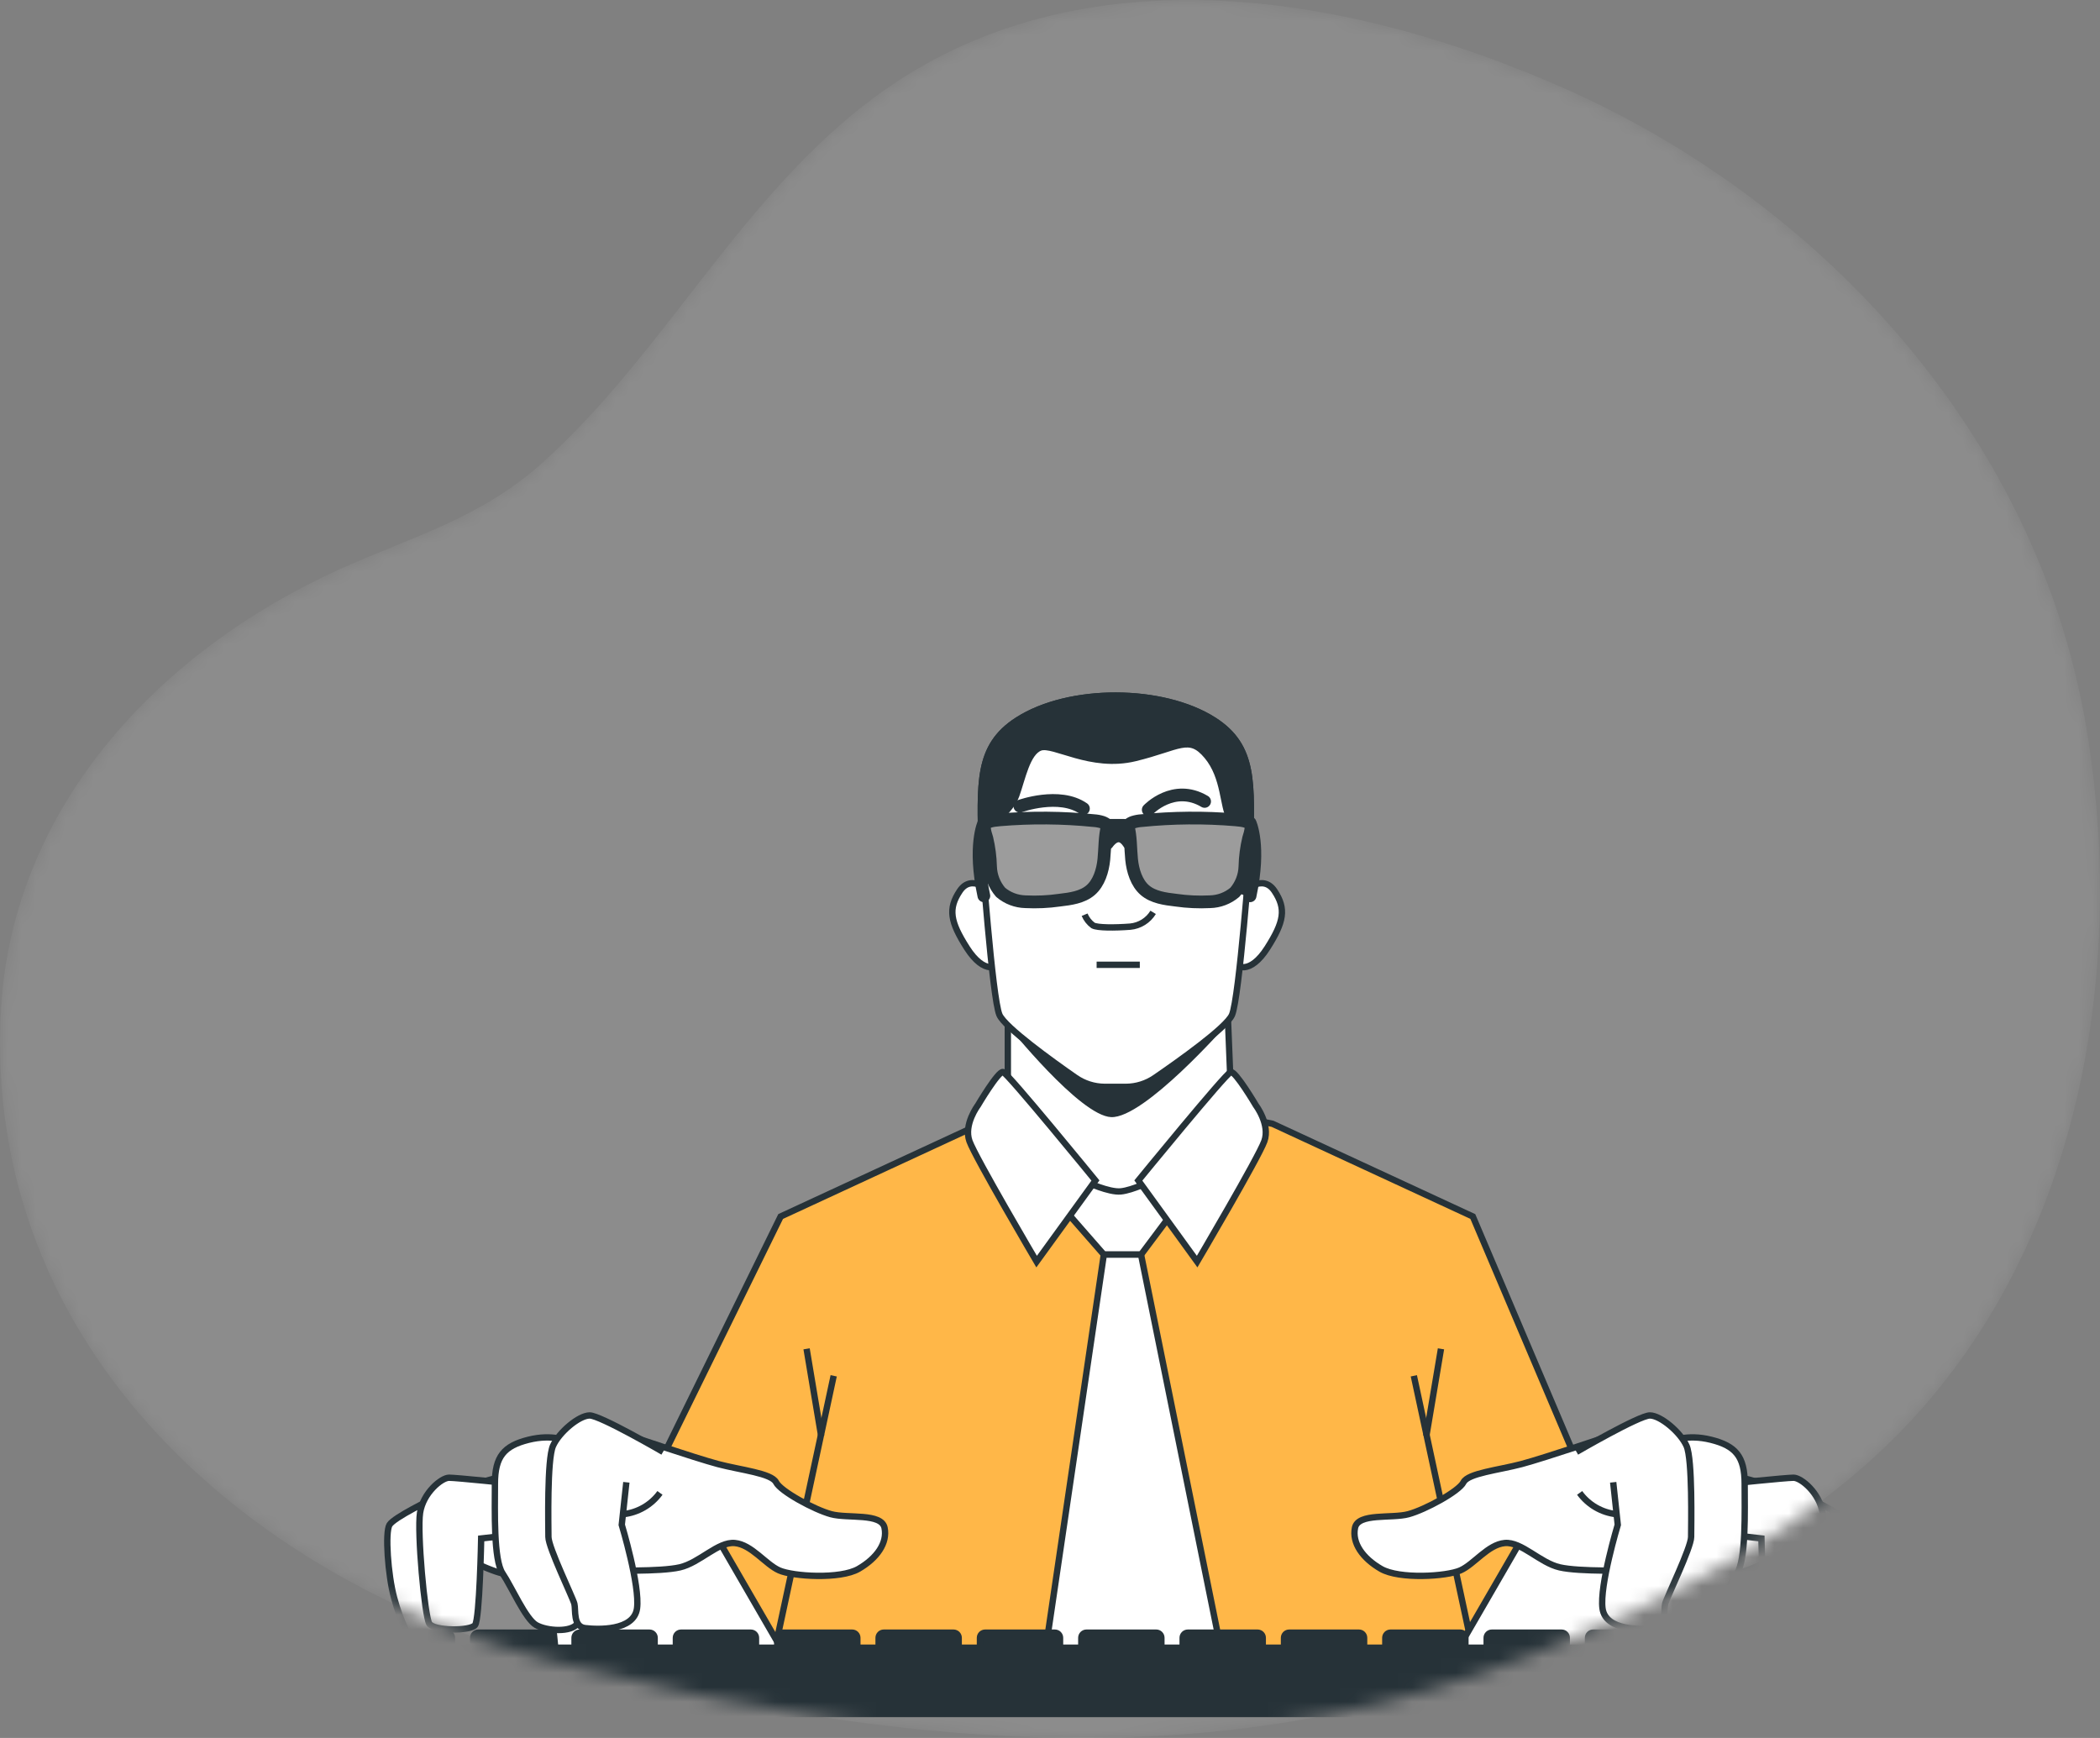 <svg width="145" height="120" viewBox="0 0 145 120" fill="none" xmlns="http://www.w3.org/2000/svg">
<rect x="0" y="0" width="145" height="120" fill="#808080" stroke="none"/>
<mask id="mask0_3_1553" style="mask-type:alpha" maskUnits="userSpaceOnUse" x="0" y="0" width="145" height="120">
<path d="M142.44 43.421C137.3 26.721 124.082 13.353 108.447 6.296C93.526 -0.417 74.671 -3.752 60.526 6.608C51.218 13.419 45.948 24.337 37.421 31.979C33.183 35.776 28.558 37.013 23.494 39.284C11.21 44.822 0.93 55.5 0.072 69.585C-1.314 93.15 17.468 109.428 38.427 114.774C66.122 121.834 86.822 121.834 105.845 114.207C115.723 110.246 125.785 105.238 132.9 97.035C143.662 84.633 146.647 67.015 144.197 51.101C143.8 48.502 143.213 45.935 142.44 43.421Z" fill="white"/>
</mask>
<g mask="url(#mask0_3_1553)">
<path opacity="0.1" d="M142.44 43.421C137.3 26.721 124.082 13.353 108.447 6.296C93.526 -0.417 74.671 -3.752 60.526 6.608C51.218 13.419 45.948 24.337 37.421 31.979C33.183 35.776 28.558 37.013 23.494 39.284C11.21 44.822 0.93 55.5 0.072 69.585C-1.314 93.15 17.468 109.428 38.427 114.774C66.122 121.834 86.822 121.834 105.845 114.207C115.723 110.246 125.785 105.238 132.9 97.035C143.662 84.633 146.647 67.015 144.197 51.101C143.8 48.502 143.213 45.935 142.44 43.421Z" fill="white"/>
<path d="M101.695 83.995L87.87 77.595C85.911 77.193 83.952 76.774 81.992 76.371C80.524 76.073 78.884 75.727 77.314 75.83C75.507 75.953 73.693 76.56 71.908 76.875C70.516 77.12 69.11 77.312 67.724 77.595L53.902 83.995L39.026 114.302H114.568L101.695 83.995Z" fill="#FFB748" stroke="#263238" stroke-width="0.439" stroke-miterlimit="10"/>
<path d="M53.532 113.754L57.564 94.994" stroke="#263238" stroke-width="0.439" stroke-miterlimit="10"/>
<path d="M56.7 99.147L55.693 93.131" stroke="#263238" stroke-width="0.439" stroke-miterlimit="10"/>
<path d="M101.654 113.754L97.622 94.994" stroke="#263238" stroke-width="0.439" stroke-miterlimit="10"/>
<path d="M98.486 99.147L99.496 93.131" stroke="#263238" stroke-width="0.439" stroke-miterlimit="10"/>
<path d="M69.588 70.076V75.922C69.588 75.922 74.393 81.437 75.222 81.931C76.109 82.412 77.112 82.64 78.121 82.591C78.868 82.51 82.182 80.285 82.594 79.791C83.005 79.297 84.996 75.591 84.996 75.591L84.749 69.415L69.588 70.076Z" fill="white" stroke="#263238" stroke-width="0.439" stroke-miterlimit="10"/>
<path d="M69.569 70.79C69.569 70.79 74.557 77.048 76.725 77.133C79.011 77.221 84.664 70.79 84.664 70.79H69.569Z" fill="#263238"/>
<path d="M68.43 61.594C68.43 61.594 67.104 60.276 66.274 61.512C65.445 62.748 65.613 63.651 66.771 65.464C67.93 67.276 69.009 66.945 69.259 66.121C69.509 65.297 68.43 61.594 68.43 61.594Z" fill="white" stroke="#263238" stroke-width="0.439" stroke-miterlimit="10"/>
<path d="M85.841 61.594C85.841 61.594 87.168 60.276 87.997 61.512C88.826 62.748 88.658 63.651 87.5 65.464C86.341 67.276 85.262 66.945 85.015 66.121C84.768 65.297 85.841 61.594 85.841 61.594Z" fill="white" stroke="#263238" stroke-width="0.439" stroke-miterlimit="10"/>
<path d="M83.812 49.733C80.29 47.48 73.817 47.439 70.253 49.733C67.436 51.545 67.683 54.096 67.768 58.627C67.768 58.627 68.512 68.918 69.009 70.073C69.382 70.935 72.633 73.276 74.244 74.396C74.838 74.813 75.546 75.039 76.273 75.044C76.504 75.044 76.754 75.044 77.01 75.044C77.267 75.044 77.514 75.044 77.745 75.044C78.462 75.04 79.162 74.82 79.751 74.415C81.372 73.301 84.689 70.954 85.066 70.076C85.566 68.921 86.332 58.63 86.332 58.63C86.401 54.1 86.651 51.548 83.812 49.733Z" fill="white" stroke="#263238" stroke-width="0.439" stroke-miterlimit="10"/>
<path d="M83.812 49.733C80.29 47.48 73.817 47.439 70.253 49.733C67.436 51.545 67.683 54.096 67.768 58.627C67.768 58.627 67.835 59.546 67.939 60.864L68.347 60.685V56.969C68.347 56.969 69.756 56.063 70.171 54.911C70.585 53.76 70.914 51.948 71.826 51.617C72.737 51.287 75.308 53.087 78.371 52.344C81.435 51.602 82.097 50.711 83.341 52.193C84.585 53.675 84.417 55.733 84.923 56.475L85.917 57.957L85.67 61.499L86.088 61.638C86.231 59.914 86.326 58.617 86.326 58.617C86.401 54.1 86.651 51.548 83.812 49.733Z" fill="#263238" stroke="#263238" stroke-width="0.439" stroke-miterlimit="10"/>
<path d="M76.118 56.771C75.925 56.71 75.725 56.673 75.523 56.661C73.366 56.443 71.194 56.425 69.034 56.607C67.879 56.705 67.828 56.903 68.142 57.885C68.293 58.52 68.378 59.17 68.395 59.823C68.413 60.48 68.659 61.111 69.091 61.61C69.569 62.016 70.174 62.246 70.803 62.261C71.587 62.301 72.372 62.265 73.149 62.154C73.912 62.066 74.731 61.956 75.304 61.462C75.877 60.968 76.14 60.121 76.219 59.338C76.298 58.555 76.266 57.749 76.472 56.985C76.371 56.888 76.25 56.815 76.118 56.771Z" fill="#9C9C9C" stroke="#263238" stroke-width="0.878" stroke-linecap="round" stroke-linejoin="round"/>
<path d="M78.235 56.771C78.428 56.71 78.628 56.673 78.83 56.661C80.987 56.443 83.159 56.425 85.319 56.607C86.474 56.705 86.525 56.903 86.212 57.885C86.06 58.52 85.975 59.17 85.958 59.823C85.94 60.48 85.694 61.111 85.262 61.61C84.784 62.016 84.179 62.246 83.55 62.261C82.766 62.301 81.981 62.265 81.204 62.154C80.442 62.066 79.622 61.956 79.049 61.462C78.476 60.968 78.213 60.121 78.134 59.338C78.055 58.555 78.087 57.749 77.881 56.985C77.982 56.888 78.103 56.815 78.235 56.771Z" fill="#9C9C9C" stroke="#263238" stroke-width="0.878" stroke-linecap="round" stroke-linejoin="round"/>
<path d="M76.472 56.985H77.624" stroke="#263238" stroke-width="0.878" stroke-linecap="round" stroke-linejoin="round"/>
<path d="M76.466 58.227C76.466 58.227 77.21 57.073 77.957 58.227" stroke="#263238" stroke-width="0.878" stroke-linecap="round" stroke-linejoin="round"/>
<path d="M67.933 56.818C67.933 56.818 67.186 58.391 67.933 61.852" stroke="#263238" stroke-width="0.878" stroke-linecap="round" stroke-linejoin="round"/>
<path d="M86.316 56.818C86.316 56.818 87.06 58.391 86.316 61.852" stroke="#263238" stroke-width="0.878" stroke-linecap="round" stroke-linejoin="round"/>
<path d="M70.418 55.663C70.418 55.663 73.143 54.672 74.808 55.83" stroke="#263238" stroke-width="0.878" stroke-linecap="round" stroke-linejoin="round"/>
<path d="M79.283 55.912C79.283 55.912 81.03 54.062 83.176 55.336" stroke="#263238" stroke-width="0.878" stroke-linecap="round" stroke-linejoin="round"/>
<path d="M74.89 63.157C75.013 63.453 75.214 63.709 75.472 63.9C75.789 64.064 76.963 64.064 78.039 63.982C78.362 63.952 78.674 63.847 78.949 63.675C79.224 63.503 79.454 63.27 79.622 62.994" stroke="#263238" stroke-width="0.439" stroke-miterlimit="10"/>
<path d="M75.719 66.615H78.701" stroke="#263238" stroke-width="0.439" stroke-miterlimit="10"/>
<path d="M74.988 81.603C74.988 81.603 76.57 82.343 77.39 82.261C78.21 82.179 79.543 81.519 79.543 81.519L81.125 83.498L78.786 86.625H76.219L73.484 83.498L74.988 81.603Z" fill="white" stroke="#263238" stroke-width="0.439" stroke-miterlimit="10"/>
<path d="M84.391 114.327L78.786 86.625H76.216L72.133 114.327H84.391Z" fill="white" stroke="#263238" stroke-width="0.439" stroke-miterlimit="10"/>
<path d="M75.637 81.509L71.576 87.109C71.576 87.109 67.354 79.945 66.939 78.794C66.524 77.642 67.518 76.324 67.518 76.324C67.518 76.324 68.927 73.936 69.259 74.018C69.591 74.1 75.637 81.509 75.637 81.509Z" fill="white" stroke="#263238" stroke-width="0.439" stroke-miterlimit="10"/>
<path d="M78.599 81.509L82.66 87.109C82.66 87.109 86.886 79.945 87.3 78.794C87.715 77.642 86.718 76.324 86.718 76.324C86.718 76.324 85.309 73.936 84.98 74.018C84.651 74.1 78.599 81.509 78.599 81.509Z" fill="white" stroke="#263238" stroke-width="0.439" stroke-miterlimit="10"/>
<path d="M49.787 106.647L54.218 114.302H38.392L37.655 106.855L49.787 106.647Z" fill="white" stroke="#263238" stroke-width="0.439" stroke-miterlimit="10"/>
<path d="M43.036 98.989C43.036 98.989 47.996 100.669 49.578 101.088C51.161 101.506 53.269 101.717 53.585 102.346C53.902 102.976 56.225 104.234 57.383 104.549C58.542 104.863 60.865 104.445 61.077 105.493C61.289 106.54 60.549 107.591 59.282 108.324C58.017 109.057 54.747 108.85 53.797 108.428C52.848 108.006 51.898 106.647 50.737 106.54C49.575 106.433 48.312 107.906 46.938 108.22C45.565 108.535 42.191 108.428 41.241 108.428C40.292 108.428 35.756 108.85 34.702 108.639C33.648 108.428 30.904 106.962 30.271 106.962C29.638 106.962 29.109 104.445 30.587 103.394C32.066 102.343 37.339 101.403 38.076 101.088L43.036 98.989Z" fill="white" stroke="#263238" stroke-width="0.439" stroke-miterlimit="10"/>
<path d="M29.847 103.501C29.847 103.501 27.21 104.76 26.894 105.282C26.577 105.804 26.789 108.743 27.21 110.316C27.631 111.889 28.476 113.884 29.321 113.987C30.166 114.091 30.375 113.147 30.271 111.785C30.166 110.423 29.638 107.17 29.742 106.333C29.847 105.496 29.847 103.501 29.847 103.501Z" fill="white" stroke="#263238" stroke-width="0.439" stroke-miterlimit="10"/>
<path d="M35.544 102.45C35.544 102.45 31.537 102.031 31.008 102.031C30.48 102.031 29.214 103.079 29.005 104.445C28.796 105.81 29.321 111.574 29.638 112.099C29.954 112.625 32.486 112.625 32.803 112.203C33.12 111.782 33.224 106.225 33.224 106.225L35.019 106.018L35.544 102.45Z" fill="white" stroke="#263238" stroke-width="0.439" stroke-miterlimit="10"/>
<path d="M39.238 99.515C39.238 99.515 38.184 98.989 36.493 99.411C34.803 99.833 34.173 100.562 34.173 102.45C34.173 104.338 34.069 107.695 34.702 108.639C35.335 109.583 36.285 111.785 37.022 112.203C37.76 112.622 39.45 112.729 39.871 112.1C40.292 111.47 39.554 107.169 39.554 106.018C39.554 104.866 39.238 99.515 39.238 99.515Z" fill="white" stroke="#263238" stroke-width="0.439" stroke-miterlimit="10"/>
<path d="M45.78 100.248C45.78 100.248 41.453 97.731 40.716 97.731C39.978 97.731 38.605 98.885 38.184 99.829C37.763 100.773 37.867 105.389 37.867 106.122C37.867 106.855 39.554 110.315 39.659 110.737C39.763 111.159 39.554 112.31 40.399 112.414C41.244 112.518 43.773 112.625 43.985 111.052C44.197 109.479 42.931 105.282 42.931 105.282L43.248 102.346" fill="white"/>
<path d="M45.78 100.248C45.78 100.248 41.453 97.731 40.716 97.731C39.978 97.731 38.605 98.885 38.184 99.829C37.763 100.773 37.867 105.389 37.867 106.122C37.867 106.855 39.554 110.315 39.659 110.737C39.763 111.159 39.554 112.31 40.399 112.414C41.244 112.518 43.773 112.625 43.985 111.052C44.197 109.479 42.931 105.282 42.931 105.282L43.248 102.346" stroke="#263238" stroke-width="0.439" stroke-miterlimit="10"/>
<path d="M43.036 104.548C43.537 104.493 44.022 104.333 44.458 104.08C44.894 103.827 45.272 103.486 45.568 103.079" stroke="#263238" stroke-width="0.439" stroke-miterlimit="10"/>
<path d="M104.851 106.647L100.42 114.302H116.246L116.983 106.855L104.851 106.647Z" fill="white" stroke="#263238" stroke-width="0.439" stroke-miterlimit="10"/>
<path d="M111.602 98.989C111.602 98.989 106.639 100.669 105.057 101.088C103.474 101.506 101.366 101.717 101.05 102.346C100.733 102.976 98.41 104.234 97.251 104.549C96.093 104.863 93.77 104.445 93.558 105.493C93.346 106.54 94.086 107.591 95.352 108.324C96.618 109.057 99.888 108.85 100.838 108.428C101.787 108.006 102.737 106.647 103.898 106.54C105.06 106.433 106.323 107.906 107.696 108.22C109.07 108.535 112.444 108.428 113.394 108.428C114.343 108.428 118.879 108.85 119.933 108.639C120.987 108.428 123.731 106.962 124.364 106.962C124.997 106.962 125.526 104.445 124.048 103.394C122.569 102.343 117.296 101.403 116.559 101.088L111.602 98.989Z" fill="white" stroke="#263238" stroke-width="0.439" stroke-miterlimit="10"/>
<path d="M124.997 103.501C124.997 103.501 127.637 104.76 127.953 105.282C128.27 105.804 128.058 108.743 127.637 110.316C127.216 111.889 126.371 113.884 125.526 113.987C124.681 114.091 124.472 113.147 124.576 111.785C124.681 110.423 125.209 107.17 125.105 106.333C125 105.496 124.997 103.501 124.997 103.501Z" fill="#9C9C9C" stroke="#263238" stroke-width="0.439" stroke-miterlimit="10"/>
<path d="M119.3 102.45C119.3 102.45 123.31 102.031 123.839 102.031C124.367 102.031 125.63 103.079 125.842 104.445C126.054 105.81 125.526 111.574 125.209 112.099C124.893 112.625 122.36 112.625 122.044 112.203C121.727 111.782 121.623 106.225 121.623 106.225L119.828 106.018L119.3 102.45Z" fill="white" stroke="#263238" stroke-width="0.439" stroke-miterlimit="10"/>
<path d="M115.401 99.515C115.401 99.515 116.455 98.989 118.145 99.411C119.835 99.833 120.465 100.562 120.465 102.45C120.465 104.338 120.569 107.695 119.936 108.639C119.303 109.583 118.354 111.785 117.616 112.203C116.879 112.622 115.188 112.729 114.768 112.1C114.347 111.47 115.084 107.169 115.084 106.018C115.084 104.866 115.401 99.515 115.401 99.515Z" fill="white" stroke="#263238" stroke-width="0.439" stroke-miterlimit="10"/>
<path d="M108.855 100.248C108.855 100.248 113.181 97.731 113.919 97.731C114.656 97.731 116.03 98.885 116.451 99.829C116.872 100.773 116.768 105.389 116.768 106.122C116.768 106.855 115.081 110.315 114.976 110.737C114.872 111.159 115.081 112.31 114.235 112.414C113.39 112.518 110.861 112.625 110.649 111.052C110.437 109.479 111.703 105.282 111.703 105.282L111.387 102.346" fill="white"/>
<path d="M108.855 100.248C108.855 100.248 113.181 97.731 113.919 97.731C114.656 97.731 116.03 98.885 116.451 99.829C116.872 100.773 116.768 105.389 116.768 106.122C116.768 106.855 115.081 110.315 114.976 110.737C114.872 111.159 115.081 112.31 114.235 112.414C113.39 112.518 110.861 112.625 110.649 111.052C110.437 109.479 111.703 105.282 111.703 105.282L111.387 102.346" stroke="#263238" stroke-width="0.439" stroke-miterlimit="10"/>
<path d="M111.602 104.548C111.1 104.493 110.616 104.333 110.18 104.08C109.744 103.827 109.366 103.486 109.07 103.079" stroke="#263238" stroke-width="0.439" stroke-miterlimit="10"/>
<path d="M30.847 112.729H26.033C25.835 112.729 25.675 112.888 25.675 113.084V114.009C25.675 114.205 25.835 114.365 26.033 114.365H30.847C31.044 114.365 31.204 114.205 31.204 114.009V113.084C31.204 112.888 31.044 112.729 30.847 112.729Z" fill="#263238" stroke="#263238" stroke-width="0.439" stroke-miterlimit="10"/>
<path d="M37.845 112.729H33.031C32.833 112.729 32.673 112.888 32.673 113.084V114.009C32.673 114.205 32.833 114.365 33.031 114.365H37.845C38.042 114.365 38.203 114.205 38.203 114.009V113.084C38.203 112.888 38.042 112.729 37.845 112.729Z" fill="#263238" stroke="#263238" stroke-width="0.439" stroke-miterlimit="10"/>
<path d="M44.843 112.729H40.029C39.831 112.729 39.671 112.888 39.671 113.084V114.009C39.671 114.205 39.831 114.365 40.029 114.365H44.843C45.041 114.365 45.201 114.205 45.201 114.009V113.084C45.201 112.888 45.041 112.729 44.843 112.729Z" fill="#263238" stroke="#263238" stroke-width="0.439" stroke-miterlimit="10"/>
<path d="M51.841 112.729H47.027C46.83 112.729 46.669 112.888 46.669 113.084V114.009C46.669 114.205 46.83 114.365 47.027 114.365H51.841C52.039 114.365 52.199 114.205 52.199 114.009V113.084C52.199 112.888 52.039 112.729 51.841 112.729Z" fill="#263238" stroke="#263238" stroke-width="0.439" stroke-miterlimit="10"/>
<path d="M58.839 112.729H54.025C53.828 112.729 53.667 112.888 53.667 113.084V114.009C53.667 114.205 53.828 114.365 54.025 114.365H58.839C59.037 114.365 59.197 114.205 59.197 114.009V113.084C59.197 112.888 59.037 112.729 58.839 112.729Z" fill="#263238" stroke="#263238" stroke-width="0.439" stroke-miterlimit="10"/>
<path d="M65.837 112.729H61.023C60.826 112.729 60.666 112.888 60.666 113.084V114.009C60.666 114.205 60.826 114.365 61.023 114.365H65.837C66.035 114.365 66.195 114.205 66.195 114.009V113.084C66.195 112.888 66.035 112.729 65.837 112.729Z" fill="#263238" stroke="#263238" stroke-width="0.439" stroke-miterlimit="10"/>
<path d="M72.836 112.729H68.022C67.824 112.729 67.664 112.888 67.664 113.084V114.009C67.664 114.205 67.824 114.365 68.022 114.365H72.836C73.033 114.365 73.193 114.205 73.193 114.009V113.084C73.193 112.888 73.033 112.729 72.836 112.729Z" fill="#263238" stroke="#263238" stroke-width="0.439" stroke-miterlimit="10"/>
<path d="M79.834 112.729H75.019C74.822 112.729 74.662 112.888 74.662 113.084V114.009C74.662 114.205 74.822 114.365 75.019 114.365H79.834C80.031 114.365 80.191 114.205 80.191 114.009V113.084C80.191 112.888 80.031 112.729 79.834 112.729Z" fill="#263238" stroke="#263238" stroke-width="0.439" stroke-miterlimit="10"/>
<path d="M86.832 112.729H82.018C81.82 112.729 81.66 112.888 81.66 113.084V114.009C81.66 114.205 81.82 114.365 82.018 114.365H86.832C87.029 114.365 87.19 114.205 87.19 114.009V113.084C87.19 112.888 87.029 112.729 86.832 112.729Z" fill="#263238" stroke="#263238" stroke-width="0.439" stroke-miterlimit="10"/>
<path d="M93.83 112.729H89.016C88.818 112.729 88.658 112.888 88.658 113.084V114.009C88.658 114.205 88.818 114.365 89.016 114.365H93.83C94.028 114.365 94.188 114.205 94.188 114.009V113.084C94.188 112.888 94.028 112.729 93.83 112.729Z" fill="#263238" stroke="#263238" stroke-width="0.439" stroke-miterlimit="10"/>
<path d="M100.825 112.729H96.011C95.813 112.729 95.653 112.888 95.653 113.084V114.009C95.653 114.205 95.813 114.365 96.011 114.365H100.825C101.022 114.365 101.183 114.205 101.183 114.009V113.084C101.183 112.888 101.022 112.729 100.825 112.729Z" fill="#263238" stroke="#263238" stroke-width="0.439" stroke-miterlimit="10"/>
<path d="M107.823 112.729H103.009C102.811 112.729 102.651 112.888 102.651 113.084V114.009C102.651 114.205 102.811 114.365 103.009 114.365H107.823C108.02 114.365 108.181 114.205 108.181 114.009V113.084C108.181 112.888 108.02 112.729 107.823 112.729Z" fill="#263238" stroke="#263238" stroke-width="0.439" stroke-miterlimit="10"/>
<path d="M114.821 112.729H110.007C109.81 112.729 109.649 112.888 109.649 113.084V114.009C109.649 114.205 109.81 114.365 110.007 114.365H114.821C115.019 114.365 115.179 114.205 115.179 114.009V113.084C115.179 112.888 115.019 112.729 114.821 112.729Z" fill="#263238" stroke="#263238" stroke-width="0.439" stroke-miterlimit="10"/>
<path d="M121.819 112.729H117.005C116.808 112.729 116.647 112.888 116.647 113.084V114.009C116.647 114.205 116.808 114.365 117.005 114.365H121.819C122.017 114.365 122.177 114.205 122.177 114.009V113.084C122.177 112.888 122.017 112.729 121.819 112.729Z" fill="#263238" stroke="#263238" stroke-width="0.439" stroke-miterlimit="10"/>
<path d="M128.818 112.729H124.003C123.806 112.729 123.646 112.888 123.646 113.084V114.009C123.646 114.205 123.806 114.365 124.003 114.365H128.818C129.015 114.365 129.175 114.205 129.175 114.009V113.084C129.175 112.888 129.015 112.729 128.818 112.729Z" fill="#263238" stroke="#263238" stroke-width="0.439" stroke-miterlimit="10"/>
<path d="M131.144 113.767H23.706V118.338H131.144V113.767Z" fill="#263238" stroke="#263238" stroke-width="0.439" stroke-miterlimit="10"/>
<path d="M7.95 118.339H146.9" stroke="#263238" stroke-width="0.439" stroke-miterlimit="10"/>
</g>
</svg>
